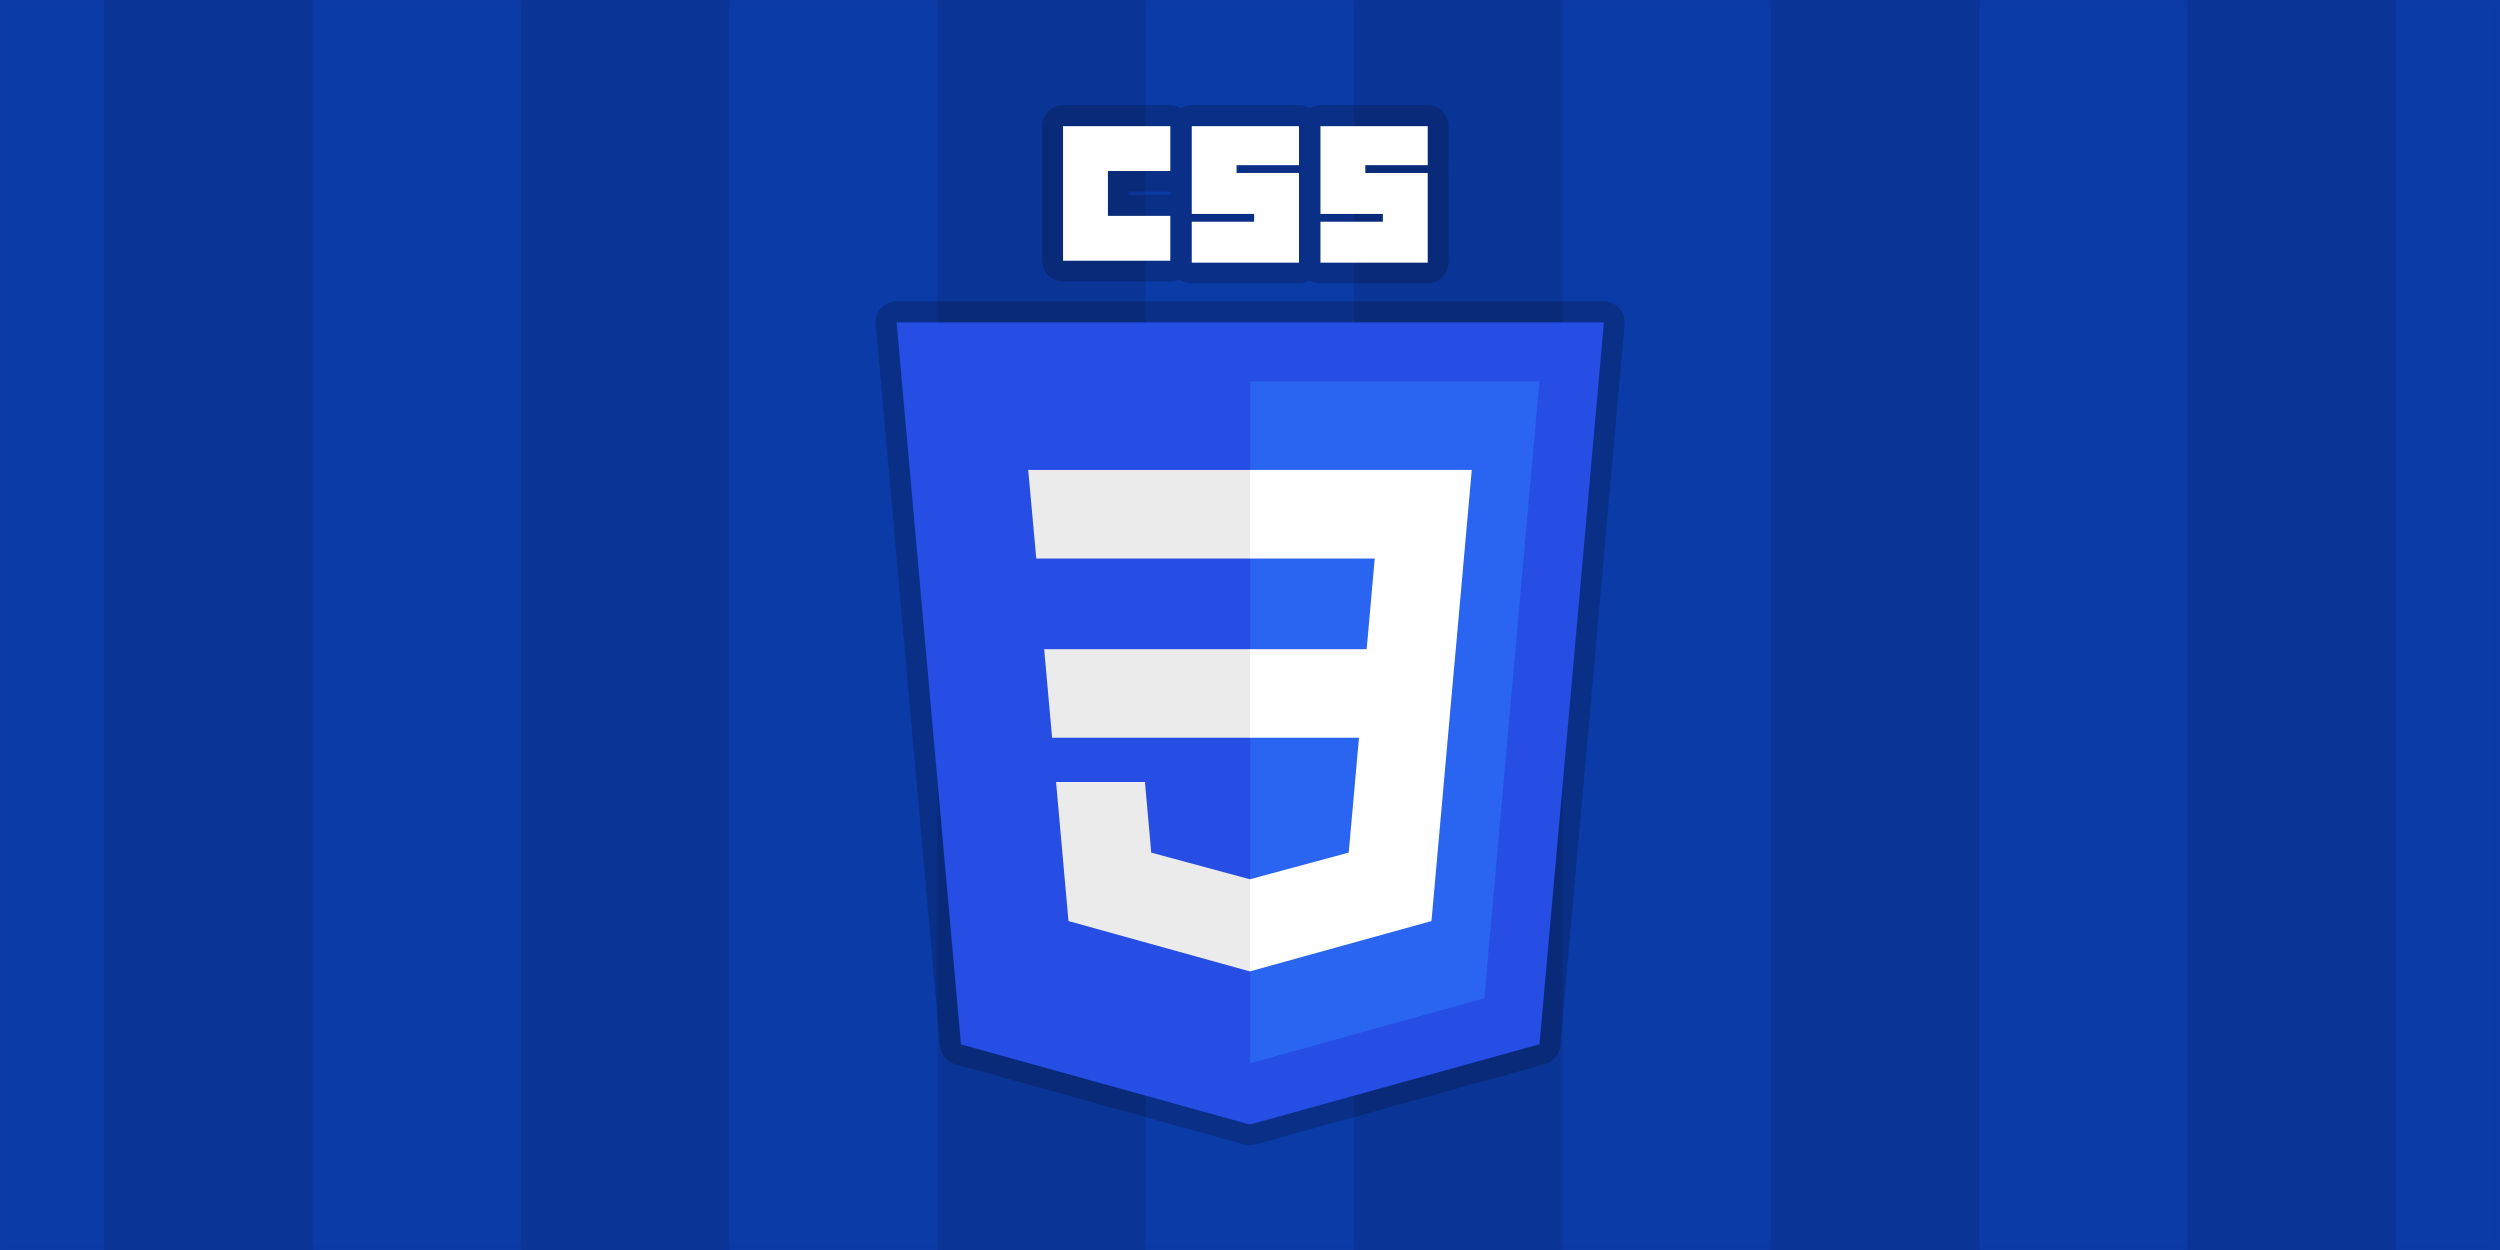 <?xml version="1.0" encoding="UTF-8" standalone="no"?>
<!-- Created with Inkscape (http://www.inkscape.org/) -->

<svg
   width="600"
   height="300"
   viewBox="0 0 600 300"
   id="svg3476"
   version="1.1"
   inkscape:version="1.3.2 (091e20e, 2023-11-25, custom)"
   sodipodi:docname="cssInject.svg"
   xmlns:inkscape="http://www.inkscape.org/namespaces/inkscape"
   xmlns:sodipodi="http://sodipodi.sourceforge.net/DTD/sodipodi-0.dtd"
   xmlns="http://www.w3.org/2000/svg"
   xmlns:svg="http://www.w3.org/2000/svg"
   xmlns:rdf="http://www.w3.org/1999/02/22-rdf-syntax-ns#"
   xmlns:cc="http://creativecommons.org/ns#"
   xmlns:dc="http://purl.org/dc/elements/1.1/">
  <rect x="0" y="0" width="600" height="300" fill="#333333" stroke="none"/>
  <defs
     id="defs3478" />
  <sodipodi:namedview
     id="base"
     pagecolor="#ffffff"
     bordercolor="#666666"
     borderopacity="1.0"
     inkscape:pageopacity="0.0"
     inkscape:pageshadow="2"
     inkscape:zoom="1"
     inkscape:cx="515.5"
     inkscape:cy="157"
     inkscape:document-units="px"
     inkscape:current-layer="layer1"
     showgrid="false"
     fit-margin-top="0"
     fit-margin-left="0"
     fit-margin-right="0"
     fit-margin-bottom="0"
     inkscape:window-width="1920"
     inkscape:window-height="1018"
     inkscape:window-x="1072"
     inkscape:window-y="690"
     inkscape:window-maximized="1"
     inkscape:showpageshadow="2"
     inkscape:pagecheckerboard="true"
     inkscape:deskcolor="#d1d1d1" />
  <g
     inkscape:label="Calque 1"
     inkscape:groupmode="layer"
     id="layer1"
     transform="translate(-193.633,-276.362)">
    <rect
       style="fill:#0b3ba7;fill-opacity:1;stroke:#0b3aa7;stroke-width:1.588;stroke-opacity:1"
       id="rect20"
       width="598.412"
       height="298.412"
       x="194.427"
       y="277.156"
       inkscape:label="background" />
    <g
       id="g19"
       style="fill:#000000;fill-opacity:0.1"
       inkscape:label="backgroundPattern">
      <rect
         style="fill:#000000;fill-opacity:0.1;stroke-width:1.321"
         id="rect14"
         width="50"
         height="300"
         x="218.633"
         y="276.362" />
      <rect
         style="fill:#000000;fill-opacity:0.1;stroke-width:1.321"
         id="rect15"
         width="50"
         height="300"
         x="318.633"
         y="276.362" />
      <rect
         style="fill:#000000;fill-opacity:0.1;stroke-width:1.321"
         id="rect16"
         width="50"
         height="300"
         x="418.633"
         y="276.362" />
      <rect
         style="fill:#000000;fill-opacity:0.1;stroke-width:1.321"
         id="rect17"
         width="50"
         height="300"
         x="518.633"
         y="276.362" />
      <rect
         style="fill:#000000;fill-opacity:0.1;stroke-width:1.321"
         id="rect18"
         width="50"
         height="300"
         x="618.633"
         y="276.362" />
      <rect
         style="fill:#000000;fill-opacity:0.1;stroke-width:1.321"
         id="rect19"
         width="50"
         height="300"
         x="718.633"
         y="276.362" />
    </g>
    <g
       id="g3013"
       transform="matrix(0.468,0,0,0.468,373.868,306.597)"
       style="fill:none;stroke:#000000;stroke-width:21.375;stroke-linejoin:round;stroke-dasharray:none;stroke-opacity:0.202"
       inkscape:label="cssLogoOutline">
      <polygon
         id="polygon2989"
         points="74.633,100.62 437.367,100.62 404.321,470.819 255.778,512 107.644,470.877 "
         style="fill:none;stroke:#000000;stroke-width:21.375;stroke-linejoin:round;stroke-dasharray:none;stroke-opacity:0.202" />
      <path
         id="path2999"
         style="fill:none;stroke:#000000;stroke-width:21.375;stroke-linejoin:round;stroke-dasharray:none;stroke-opacity:0.202"
         d="M 160,-2.8783009e-4 V 69.001 h 54.999 V 45.998 H 182.999 V 22.999 h 32 V -2.8783009e-4 Z m 66,0 V 45 h 32 v 3.999 H 226 v 20.999 h 54.999 V 24.001 H 248.999 V 20.001 h 32 V -2.8783009e-4 Z m 66,0 V 45 h 32 v 3.999 h -32 v 20.999 h 54.999 V 24.001 H 314.999 V 20.001 h 32 V -2.8783009e-4 Z" />
    </g>
    <g
       id="g36"
       transform="matrix(0.468,0,0,0.468,318.195,177.305)"
       inkscape:label="CSSLogo"
       style="display:inline">
      <g
         id="g35"
         transform="translate(119,276.362)">
        <polygon
           id="polygon29"
           points="437.367,100.62 404.321,470.819 255.778,512 107.644,470.877 74.633,100.62 "
           style="fill:#264de4" />
        <polygon
           id="polygon30"
           points="404.27,130.894 256,130.894 256,480.523 376.03,447.246 "
           style="fill:#2965f1" />
        <polygon
           id="polygon31"
           points="154.38,313.627 256,313.627 256,268.217 150.31,268.217 "
           style="fill:#ebebeb" />
        <polygon
           id="polygon32"
           points="256,176.305 255.843,176.305 142.132,176.305 146.26,221.716 256,221.716 "
           style="fill:#ebebeb" />
        <polygon
           id="polygon33"
           points="162.771,407.634 255.791,433.457 256,433.399 256,386.153 255.801,386.206 205.227,372.55 201.994,336.333 177.419,336.333 156.409,336.333 "
           style="fill:#ebebeb" />
        <path
           id="path33"
           d="m 160,0 h 55 v 23 h -32 v 23 h 32 v 23 h -55 z"
           inkscape:connector-curvature="0"
           style="fill:#ffffff" />
        <path
           id="path34"
           d="m 226,0 h 55 v 20 h -32 v 4 h 32 V 70 H 226 V 49 h 32 v -4 h -32 z"
           inkscape:connector-curvature="0"
           style="fill:#ffffff" />
        <path
           id="path35"
           d="m 292,0 h 55 v 20 h -32 v 4 h 32 V 70 H 292 V 49 h 32 v -4 h -32 z"
           inkscape:connector-curvature="0"
           style="fill:#ffffff" />
        <polygon
           id="polygon35"
           points="255.843,221.716 319.831,221.716 315.699,268.217 255.843,268.217 255.843,313.627 311.761,313.627 306.49,372.521 255.843,386.191 255.843,433.435 348.937,407.634 349.62,399.962 360.291,280.411 361.399,268.217 369.597,176.305 255.843,176.305 "
           style="fill:#ffffff" />
      </g>
    </g>
  </g>
</svg>
